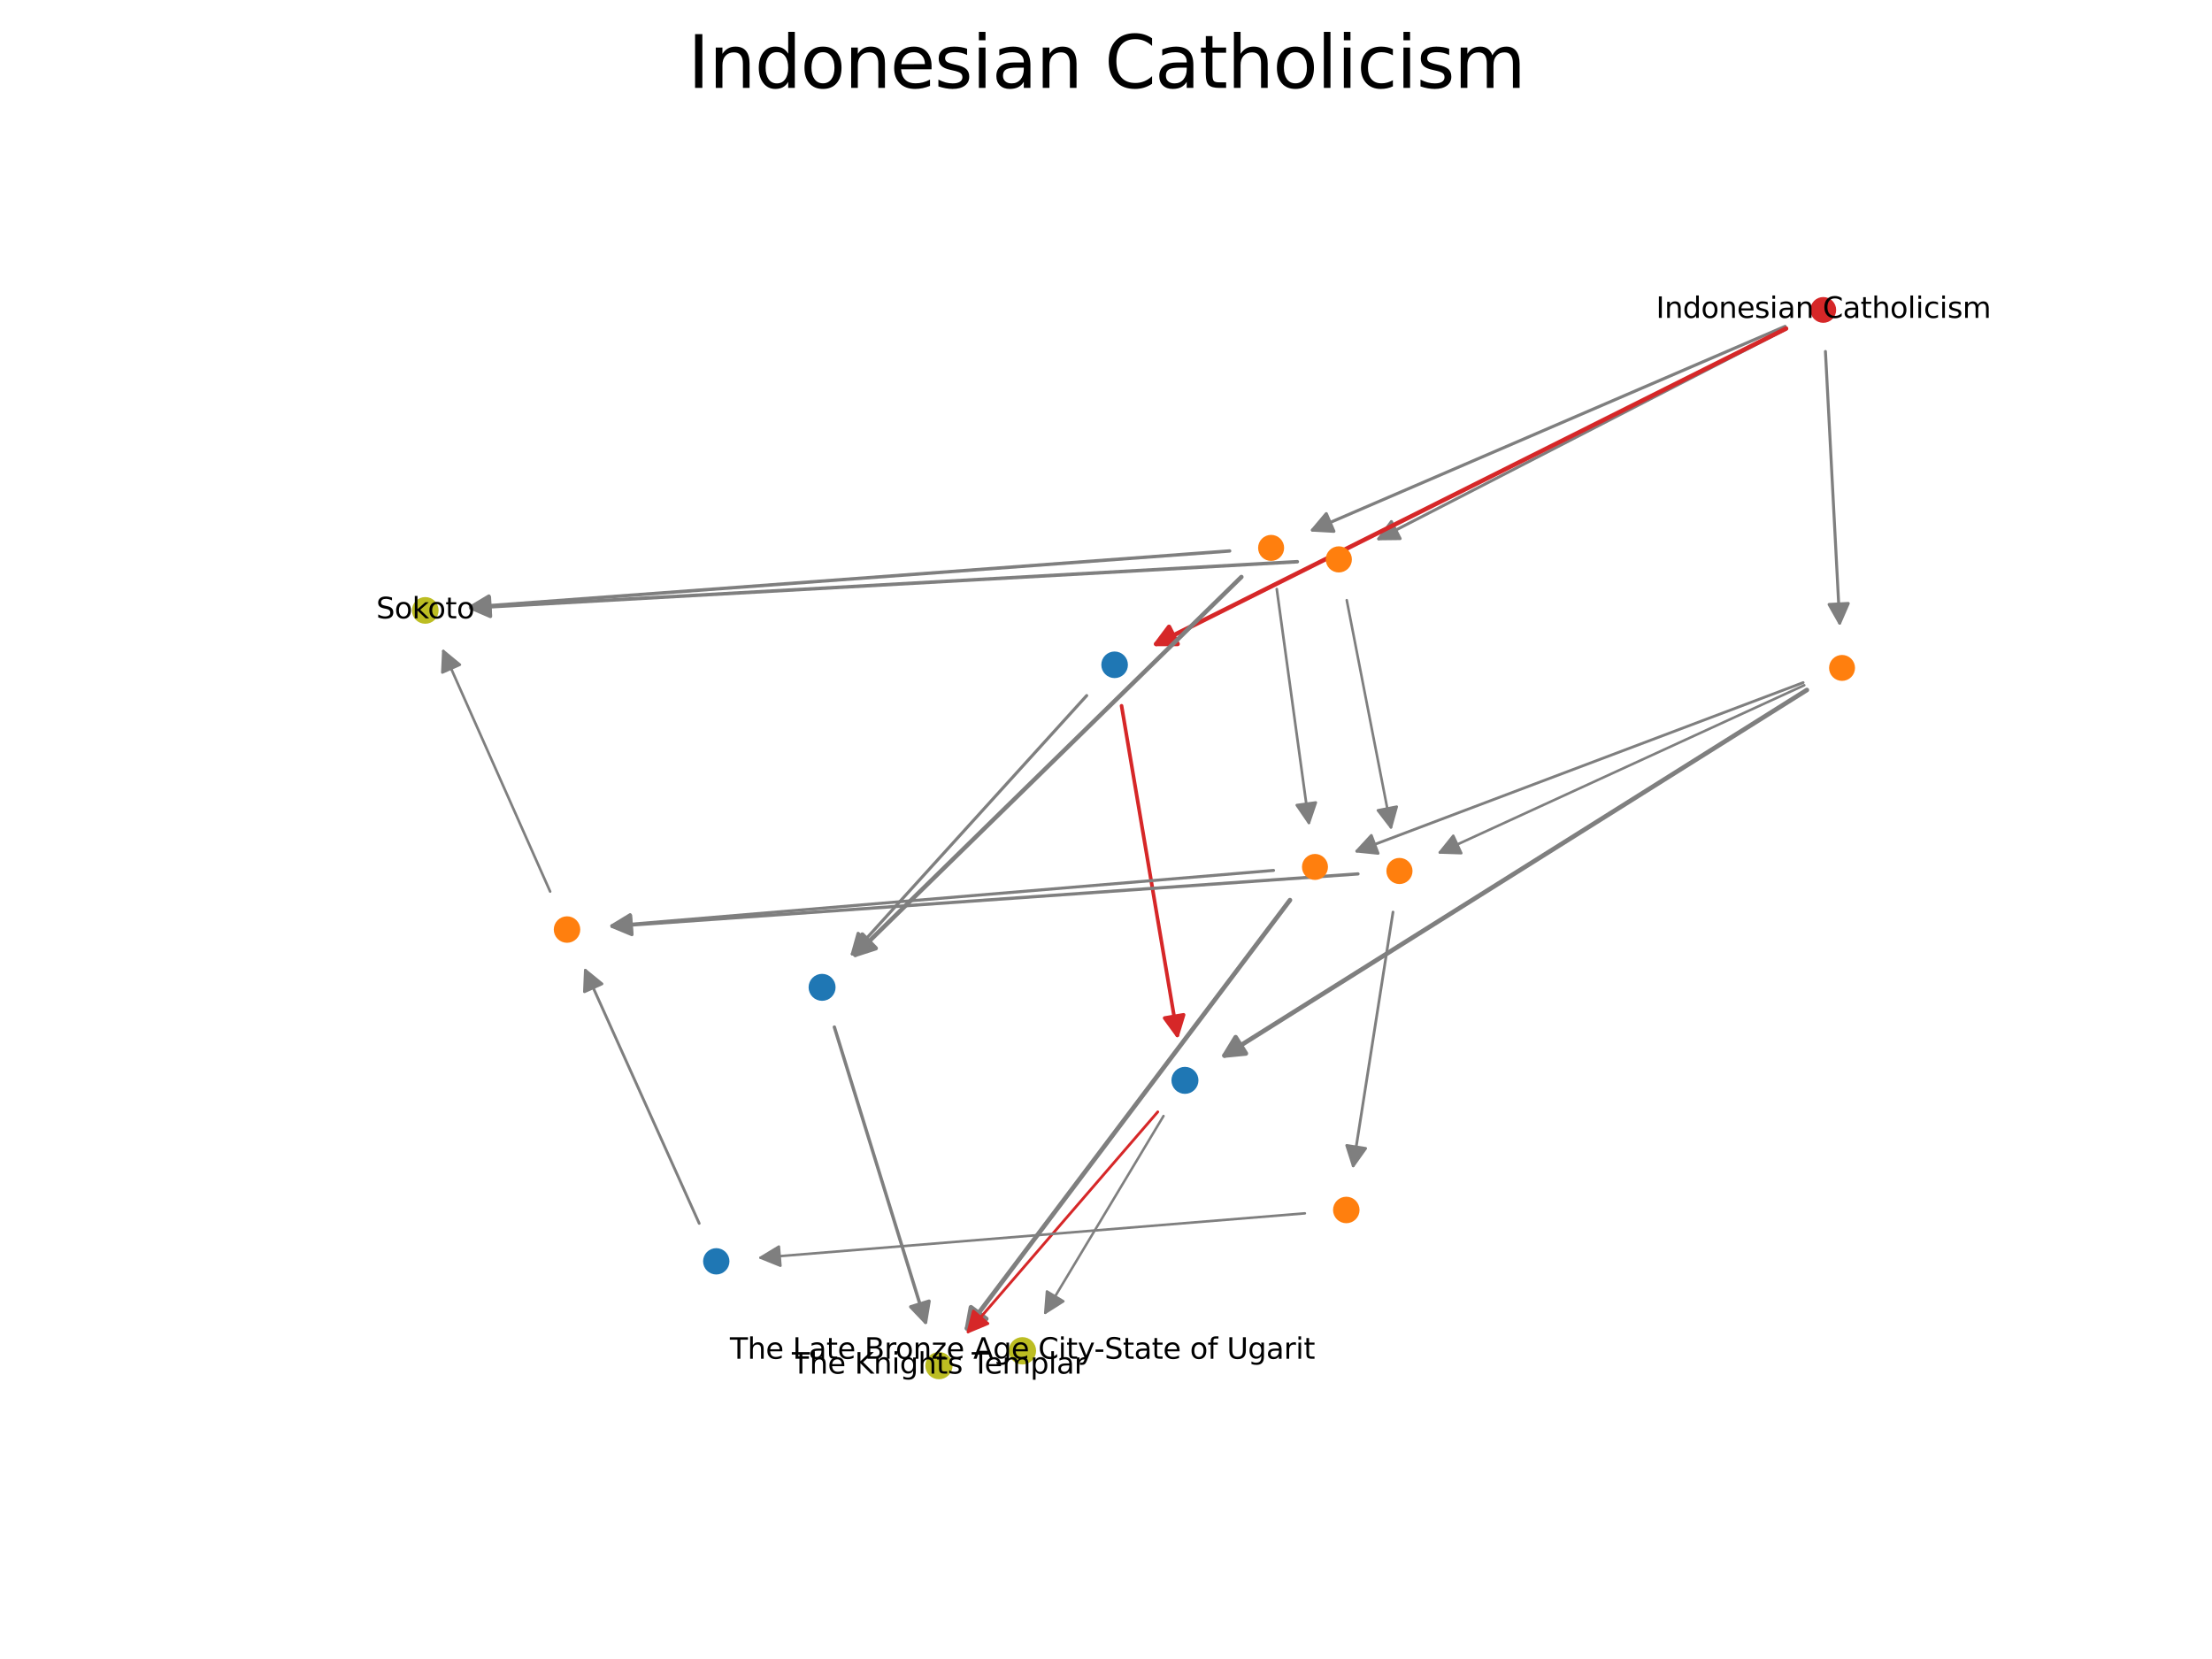 <?xml version="1.0" encoding="utf-8" standalone="no"?>
<!DOCTYPE svg PUBLIC "-//W3C//DTD SVG 1.1//EN"
  "http://www.w3.org/Graphics/SVG/1.1/DTD/svg11.dtd">
<svg xmlns:xlink="http://www.w3.org/1999/xlink" width="460.8pt" height="345.6pt" viewBox="0 0 460.8 345.6" xmlns="http://www.w3.org/2000/svg" version="1.1">
 <defs>
  <style type="text/css">*{stroke-linejoin: round; stroke-linecap: butt}</style>
 </defs>
 <g id="figure_1">
  <g id="patch_1">
   <path d="M 0 345.6 
L 460.8 345.6 
L 460.8 0 
L 0 0 
z
" style="fill: #ffffff"/>
  </g>
  <g id="axes_1">
   <g id="patch_2">
    <path d="M 371.868 67.991 
Q 322.307 89.35 273.409 110.424 
" clip-path="url(#pc98d3cde3b)" style="fill: none; stroke: #7f7f7f; stroke-width: 0.646; stroke-linecap: round"/>
    <path d="M 277.874 110.678 
L 273.409 110.424 
L 276.29 107.004 
L 277.874 110.678 
z
" clip-path="url(#pc98d3cde3b)" style="fill: #7f7f7f; stroke: #7f7f7f; stroke-width: 0.646; stroke-linecap: round"/>
   </g>
   <g id="patch_3">
    <path d="M 372.123 68.528 
Q 329.362 90.547 287.21 112.253 
" clip-path="url(#pc98d3cde3b)" style="fill: none; stroke: #7f7f7f; stroke-width: 0.613; stroke-linecap: round"/>
    <path d="M 291.682 112.2 
L 287.21 112.253 
L 289.851 108.643 
L 291.682 112.2 
z
" clip-path="url(#pc98d3cde3b)" style="fill: #7f7f7f; stroke: #7f7f7f; stroke-width: 0.613; stroke-linecap: round"/>
   </g>
   <g id="patch_4">
    <path d="M 372.077 68.441 
Q 306.005 101.528 240.849 134.156 
" clip-path="url(#pc98d3cde3b)" style="fill: none; stroke: #d62728; stroke-width: 0.916; stroke-linecap: round"/>
    <path d="M 245.322 134.154 
L 240.849 134.156 
L 243.53 130.577 
L 245.322 134.154 
z
" clip-path="url(#pc98d3cde3b)" style="fill: #d62728; stroke: #d62728; stroke-width: 0.916; stroke-linecap: round"/>
   </g>
   <g id="patch_5">
    <path d="M 380.273 73.217 
Q 381.775 101.855 383.241 129.804 
" clip-path="url(#pc98d3cde3b)" style="fill: none; stroke: #7f7f7f; stroke-width: 0.618; stroke-linecap: round"/>
    <path d="M 385.028 125.705 
L 383.241 129.804 
L 381.034 125.914 
L 385.028 125.705 
z
" clip-path="url(#pc98d3cde3b)" style="fill: #7f7f7f; stroke: #7f7f7f; stroke-width: 0.618; stroke-linecap: round"/>
   </g>
   <g id="patch_6">
    <path d="M 256.157 114.775 
Q 176.691 120.648 98.009 126.463 
" clip-path="url(#pc98d3cde3b)" style="fill: none; stroke: #7f7f7f; stroke-width: 0.704; stroke-linecap: round"/>
    <path d="M 102.145 128.163 
L 98.009 126.463 
L 101.851 124.174 
L 102.145 128.163 
z
" clip-path="url(#pc98d3cde3b)" style="fill: #7f7f7f; stroke: #7f7f7f; stroke-width: 0.704; stroke-linecap: round"/>
   </g>
   <g id="patch_7">
    <path d="M 258.604 120.196 
Q 218.023 159.911 178.172 198.911 
" clip-path="url(#pc98d3cde3b)" style="fill: none; stroke: #7f7f7f; stroke-width: 0.914; stroke-linecap: round"/>
    <path d="M 182.43 197.542 
L 178.172 198.911 
L 179.632 194.683 
L 182.43 197.542 
z
" clip-path="url(#pc98d3cde3b)" style="fill: #7f7f7f; stroke: #7f7f7f; stroke-width: 0.914; stroke-linecap: round"/>
   </g>
   <g id="patch_8">
    <path d="M 265.975 122.716 
Q 269.364 147.367 272.67 171.411 
" clip-path="url(#pc98d3cde3b)" style="fill: none; stroke: #7f7f7f; stroke-width: 0.548; stroke-linecap: round"/>
    <path d="M 274.107 167.176 
L 272.67 171.411 
L 270.144 167.721 
L 274.107 167.176 
z
" clip-path="url(#pc98d3cde3b)" style="fill: #7f7f7f; stroke: #7f7f7f; stroke-width: 0.548; stroke-linecap: round"/>
   </g>
   <g id="patch_9">
    <path d="M 270.255 117.015 
Q 183.745 121.846 98.053 126.631 
" clip-path="url(#pc98d3cde3b)" style="fill: none; stroke: #7f7f7f; stroke-width: 0.732; stroke-linecap: round"/>
    <path d="M 102.159 128.405 
L 98.053 126.631 
L 101.936 124.411 
L 102.159 128.405 
z
" clip-path="url(#pc98d3cde3b)" style="fill: #7f7f7f; stroke: #7f7f7f; stroke-width: 0.732; stroke-linecap: round"/>
   </g>
   <g id="patch_10">
    <path d="M 280.554 125.03 
Q 285.215 148.985 289.763 172.354 
" clip-path="url(#pc98d3cde3b)" style="fill: none; stroke: #7f7f7f; stroke-width: 0.534; stroke-linecap: round"/>
    <path d="M 290.962 168.045 
L 289.763 172.354 
L 287.036 168.809 
L 290.962 168.045 
z
" clip-path="url(#pc98d3cde3b)" style="fill: #7f7f7f; stroke: #7f7f7f; stroke-width: 0.534; stroke-linecap: round"/>
   </g>
   <g id="patch_11">
    <path d="M 226.375 144.906 
Q 201.724 172.086 177.555 198.734 
" clip-path="url(#pc98d3cde3b)" style="fill: none; stroke: #7f7f7f; stroke-width: 0.642; stroke-linecap: round"/>
    <path d="M 181.724 197.114 
L 177.555 198.734 
L 178.761 194.427 
L 181.724 197.114 
z
" clip-path="url(#pc98d3cde3b)" style="fill: #7f7f7f; stroke: #7f7f7f; stroke-width: 0.642; stroke-linecap: round"/>
   </g>
   <g id="patch_12">
    <path d="M 233.64 147.032 
Q 239.52 181.776 245.258 215.685 
" clip-path="url(#pc98d3cde3b)" style="fill: none; stroke: #d62728; stroke-width: 0.757; stroke-linecap: round"/>
    <path d="M 246.563 211.407 
L 245.258 215.685 
L 242.619 212.075 
L 246.563 211.407 
z
" clip-path="url(#pc98d3cde3b)" style="fill: #d62728; stroke: #d62728; stroke-width: 0.757; stroke-linecap: round"/>
   </g>
   <g id="patch_13">
    <path d="M 375.632 142.199 
Q 328.834 159.869 282.641 177.312 
" clip-path="url(#pc98d3cde3b)" style="fill: none; stroke: #7f7f7f; stroke-width: 0.577; stroke-linecap: round"/>
    <path d="M 287.09 177.77 
L 282.641 177.312 
L 285.677 174.028 
L 287.09 177.77 
z
" clip-path="url(#pc98d3cde3b)" style="fill: #7f7f7f; stroke: #7f7f7f; stroke-width: 0.577; stroke-linecap: round"/>
   </g>
   <g id="patch_14">
    <path d="M 375.86 142.751 
Q 337.632 160.29 299.941 177.583 
" clip-path="url(#pc98d3cde3b)" style="fill: none; stroke: #7f7f7f; stroke-width: 0.529; stroke-linecap: round"/>
    <path d="M 304.411 177.732 
L 299.941 177.583 
L 302.743 174.097 
L 304.411 177.732 
z
" clip-path="url(#pc98d3cde3b)" style="fill: #7f7f7f; stroke: #7f7f7f; stroke-width: 0.529; stroke-linecap: round"/>
   </g>
   <g id="patch_15">
    <path d="M 376.399 143.742 
Q 315.289 182.099 255.083 219.888 
" clip-path="url(#pc98d3cde3b)" style="fill: none; stroke: #7f7f7f; stroke-width: 0.955; stroke-linecap: round"/>
    <path d="M 259.534 219.455 
L 255.083 219.888 
L 257.407 216.067 
L 259.534 219.455 
z
" clip-path="url(#pc98d3cde3b)" style="fill: #7f7f7f; stroke: #7f7f7f; stroke-width: 0.955; stroke-linecap: round"/>
   </g>
   <g id="patch_16">
    <path d="M 173.811 213.957 
Q 183.427 245.085 192.811 275.465 
" clip-path="url(#pc98d3cde3b)" style="fill: none; stroke: #7f7f7f; stroke-width: 0.7; stroke-linecap: round"/>
    <path d="M 193.541 271.053 
L 192.811 275.465 
L 189.72 272.233 
L 193.541 271.053 
z
" clip-path="url(#pc98d3cde3b)" style="fill: #7f7f7f; stroke: #7f7f7f; stroke-width: 0.7; stroke-linecap: round"/>
   </g>
   <g id="patch_17">
    <path d="M 265.303 181.322 
Q 196.027 187.122 127.449 192.862 
" clip-path="url(#pc98d3cde3b)" style="fill: none; stroke: #7f7f7f; stroke-width: 0.628; stroke-linecap: round"/>
    <path d="M 131.602 194.522 
L 127.449 192.862 
L 131.269 190.536 
L 131.602 194.522 
z
" clip-path="url(#pc98d3cde3b)" style="fill: #7f7f7f; stroke: #7f7f7f; stroke-width: 0.628; stroke-linecap: round"/>
   </g>
   <g id="patch_18">
    <path d="M 268.72 187.514 
Q 234.767 232.545 201.456 276.724 
" clip-path="url(#pc98d3cde3b)" style="fill: none; stroke: #7f7f7f; stroke-width: 0.954; stroke-linecap: round"/>
    <path d="M 205.461 274.734 
L 201.456 276.724 
L 202.268 272.326 
L 205.461 274.734 
z
" clip-path="url(#pc98d3cde3b)" style="fill: #7f7f7f; stroke: #7f7f7f; stroke-width: 0.954; stroke-linecap: round"/>
   </g>
   <g id="patch_19">
    <path d="M 290.189 189.997 
Q 285.994 216.75 281.898 242.871 
" clip-path="url(#pc98d3cde3b)" style="fill: none; stroke: #7f7f7f; stroke-width: 0.572; stroke-linecap: round"/>
    <path d="M 284.494 239.229 
L 281.898 242.871 
L 280.542 238.609 
L 284.494 239.229 
z
" clip-path="url(#pc98d3cde3b)" style="fill: #7f7f7f; stroke: #7f7f7f; stroke-width: 0.572; stroke-linecap: round"/>
   </g>
   <g id="patch_20">
    <path d="M 282.892 182.049 
Q 204.827 187.542 127.513 192.982 
" clip-path="url(#pc98d3cde3b)" style="fill: none; stroke: #7f7f7f; stroke-width: 0.672; stroke-linecap: round"/>
    <path d="M 131.643 194.697 
L 127.513 192.982 
L 131.362 190.707 
L 131.643 194.697 
z
" clip-path="url(#pc98d3cde3b)" style="fill: #7f7f7f; stroke: #7f7f7f; stroke-width: 0.672; stroke-linecap: round"/>
   </g>
   <g id="patch_21">
    <path d="M 241.186 231.621 
Q 221.221 254.776 201.675 277.446 
" clip-path="url(#pc98d3cde3b)" style="fill: none; stroke: #d62728; stroke-width: 0.573; stroke-linecap: round"/>
    <path d="M 205.801 275.722 
L 201.675 277.446 
L 202.772 273.11 
L 205.801 275.722 
z
" clip-path="url(#pc98d3cde3b)" style="fill: #d62728; stroke: #d62728; stroke-width: 0.573; stroke-linecap: round"/>
   </g>
   <g id="patch_22">
    <path d="M 242.383 232.483 
Q 229.917 253.228 217.747 273.481 
" clip-path="url(#pc98d3cde3b)" style="fill: none; stroke: #7f7f7f; stroke-width: 0.513; stroke-linecap: round"/>
    <path d="M 221.521 271.082 
L 217.747 273.481 
L 218.093 269.022 
L 221.521 271.082 
z
" clip-path="url(#pc98d3cde3b)" style="fill: #7f7f7f; stroke: #7f7f7f; stroke-width: 0.513; stroke-linecap: round"/>
   </g>
   <g id="patch_23">
    <path d="M 114.605 185.726 
Q 103.356 160.402 92.351 135.626 
" clip-path="url(#pc98d3cde3b)" style="fill: none; stroke: #7f7f7f; stroke-width: 0.538; stroke-linecap: round"/>
    <path d="M 92.147 140.094 
L 92.351 135.626 
L 95.802 138.47 
L 92.147 140.094 
z
" clip-path="url(#pc98d3cde3b)" style="fill: #7f7f7f; stroke: #7f7f7f; stroke-width: 0.538; stroke-linecap: round"/>
   </g>
   <g id="patch_24">
    <path d="M 271.826 252.763 
Q 214.835 257.408 158.43 262.004 
" clip-path="url(#pc98d3cde3b)" style="fill: none; stroke: #7f7f7f; stroke-width: 0.526; stroke-linecap: round"/>
    <path d="M 162.579 263.673 
L 158.43 262.004 
L 162.254 259.686 
L 162.579 263.673 
z
" clip-path="url(#pc98d3cde3b)" style="fill: #7f7f7f; stroke: #7f7f7f; stroke-width: 0.526; stroke-linecap: round"/>
   </g>
   <g id="patch_25">
    <path d="M 145.657 254.855 
Q 133.665 228.196 121.939 202.13 
" clip-path="url(#pc98d3cde3b)" style="fill: none; stroke: #7f7f7f; stroke-width: 0.581; stroke-linecap: round"/>
    <path d="M 121.756 206.598 
L 121.939 202.13 
L 125.404 204.957 
L 121.756 206.598 
z
" clip-path="url(#pc98d3cde3b)" style="fill: #7f7f7f; stroke: #7f7f7f; stroke-width: 0.581; stroke-linecap: round"/>
   </g>
   <g id="PathCollection_1">
    <path d="M 379.819 66.751 
C 380.399 66.751 380.955 66.521 381.365 66.111 
C 381.775 65.701 382.006 65.144 382.006 64.564 
C 382.006 63.984 381.775 63.428 381.365 63.018 
C 380.955 62.608 380.399 62.377 379.819 62.377 
C 379.239 62.377 378.683 62.608 378.273 63.018 
C 377.862 63.428 377.632 63.984 377.632 64.564 
C 377.632 65.144 377.862 65.701 378.273 66.111 
C 378.683 66.521 379.239 66.751 379.819 66.751 
z
" clip-path="url(#pc98d3cde3b)" style="fill: #d62728; stroke: #d62728"/>
    <path d="M 264.795 116.348 
C 265.382 116.348 265.944 116.115 266.359 115.7 
C 266.774 115.285 267.007 114.723 267.007 114.136 
C 267.007 113.55 266.774 112.987 266.359 112.573 
C 265.944 112.158 265.382 111.925 264.795 111.925 
C 264.209 111.925 263.647 112.158 263.232 112.573 
C 262.817 112.987 262.584 113.55 262.584 114.136 
C 262.584 114.723 262.817 115.285 263.232 115.7 
C 263.647 116.115 264.209 116.348 264.795 116.348 
z
" clip-path="url(#pc98d3cde3b)" style="fill: #ff7f0e; stroke: #ff7f0e"/>
    <path d="M 278.9 118.757 
C 279.49 118.757 280.056 118.523 280.474 118.105 
C 280.891 117.688 281.125 117.122 281.125 116.532 
C 281.125 115.942 280.891 115.376 280.474 114.959 
C 280.056 114.541 279.49 114.307 278.9 114.307 
C 278.31 114.307 277.744 114.541 277.327 114.959 
C 276.91 115.376 276.675 115.942 276.675 116.532 
C 276.675 117.122 276.91 117.688 277.327 118.105 
C 277.744 118.523 278.31 118.757 278.9 118.757 
z
" clip-path="url(#pc98d3cde3b)" style="fill: #ff7f0e; stroke: #ff7f0e"/>
    <path d="M 232.194 140.762 
C 232.797 140.762 233.375 140.523 233.801 140.097 
C 234.227 139.671 234.466 139.093 234.466 138.491 
C 234.466 137.888 234.227 137.31 233.801 136.884 
C 233.375 136.458 232.797 136.219 232.194 136.219 
C 231.592 136.219 231.014 136.458 230.588 136.884 
C 230.162 137.31 229.923 137.888 229.923 138.491 
C 229.923 139.093 230.162 139.671 230.588 140.097 
C 231.014 140.523 231.592 140.762 232.194 140.762 
z
" clip-path="url(#pc98d3cde3b)" style="fill: #1f77b4; stroke: #1f77b4"/>
    <path d="M 383.73 141.344 
C 384.315 141.344 384.875 141.112 385.288 140.698 
C 385.701 140.285 385.934 139.725 385.934 139.14 
C 385.934 138.556 385.701 137.996 385.288 137.582 
C 384.875 137.169 384.315 136.937 383.73 136.937 
C 383.146 136.937 382.585 137.169 382.172 137.582 
C 381.759 137.996 381.527 138.556 381.527 139.14 
C 381.527 139.725 381.759 140.285 382.172 140.698 
C 382.585 141.112 383.146 141.344 383.73 141.344 
z
" clip-path="url(#pc98d3cde3b)" style="fill: #ff7f0e; stroke: #ff7f0e"/>
    <path d="M 88.59 129.441 
C 89.195 129.441 89.775 129.201 90.203 128.773 
C 90.631 128.345 90.872 127.764 90.872 127.159 
C 90.872 126.554 90.631 125.973 90.203 125.546 
C 89.775 125.118 89.195 124.877 88.59 124.877 
C 87.985 124.877 87.404 125.118 86.976 125.546 
C 86.548 125.973 86.308 126.554 86.308 127.159 
C 86.308 127.764 86.548 128.345 86.976 128.773 
C 87.404 129.201 87.985 129.441 88.59 129.441 
z
" clip-path="url(#pc98d3cde3b)" style="fill: #bcbd22; stroke: #bcbd22"/>
    <path d="M 171.255 207.992 
C 171.868 207.992 172.456 207.748 172.889 207.315 
C 173.322 206.881 173.566 206.294 173.566 205.681 
C 173.566 205.068 173.322 204.48 172.889 204.046 
C 172.456 203.613 171.868 203.369 171.255 203.369 
C 170.642 203.369 170.054 203.613 169.62 204.046 
C 169.187 204.48 168.943 205.068 168.943 205.681 
C 168.943 206.294 169.187 206.881 169.62 207.315 
C 170.054 207.748 170.642 207.992 171.255 207.992 
z
" clip-path="url(#pc98d3cde3b)" style="fill: #1f77b4; stroke: #1f77b4"/>
    <path d="M 273.934 182.808 
C 274.519 182.808 275.081 182.575 275.495 182.161 
C 275.909 181.747 276.142 181.185 276.142 180.6 
C 276.142 180.014 275.909 179.452 275.495 179.038 
C 275.081 178.624 274.519 178.391 273.934 178.391 
C 273.348 178.391 272.786 178.624 272.372 179.038 
C 271.958 179.452 271.725 180.014 271.725 180.6 
C 271.725 181.185 271.958 181.747 272.372 182.161 
C 272.786 182.575 273.348 182.808 273.934 182.808 
z
" clip-path="url(#pc98d3cde3b)" style="fill: #ff7f0e; stroke: #ff7f0e"/>
    <path d="M 291.531 183.664 
C 292.121 183.664 292.686 183.43 293.103 183.013 
C 293.52 182.596 293.754 182.03 293.754 181.441 
C 293.754 180.851 293.52 180.286 293.103 179.869 
C 292.686 179.452 292.121 179.218 291.531 179.218 
C 290.942 179.218 290.376 179.452 289.959 179.869 
C 289.542 180.286 289.308 180.851 289.308 181.441 
C 289.308 182.03 289.542 182.596 289.959 183.013 
C 290.376 183.43 290.942 183.664 291.531 183.664 
z
" clip-path="url(#pc98d3cde3b)" style="fill: #ff7f0e; stroke: #ff7f0e"/>
    <path d="M 246.845 227.373 
C 247.458 227.373 248.047 227.129 248.481 226.695 
C 248.915 226.261 249.159 225.672 249.159 225.059 
C 249.159 224.445 248.915 223.856 248.481 223.422 
C 248.047 222.988 247.458 222.744 246.845 222.744 
C 246.231 222.744 245.642 222.988 245.208 223.422 
C 244.774 223.856 244.53 224.445 244.53 225.059 
C 244.53 225.672 244.774 226.261 245.208 226.695 
C 245.642 227.129 246.231 227.373 246.845 227.373 
z
" clip-path="url(#pc98d3cde3b)" style="fill: #1f77b4; stroke: #1f77b4"/>
    <path d="M 195.6 286.83 
C 196.22 286.83 196.814 286.583 197.253 286.145 
C 197.691 285.706 197.937 285.112 197.937 284.492 
C 197.937 283.872 197.691 283.277 197.253 282.838 
C 196.814 282.4 196.22 282.154 195.6 282.154 
C 194.979 282.154 194.385 282.4 193.946 282.838 
C 193.508 283.277 193.262 283.872 193.262 284.492 
C 193.262 285.112 193.508 285.706 193.946 286.145 
C 194.385 286.583 194.979 286.83 195.6 286.83 
z
" clip-path="url(#pc98d3cde3b)" style="fill: #bcbd22; stroke: #bcbd22"/>
    <path d="M 118.122 195.903 
C 118.721 195.903 119.296 195.665 119.72 195.241 
C 120.143 194.818 120.382 194.243 120.382 193.643 
C 120.382 193.044 120.143 192.469 119.72 192.045 
C 119.296 191.622 118.721 191.383 118.122 191.383 
C 117.522 191.383 116.947 191.622 116.524 192.045 
C 116.1 192.469 115.862 193.044 115.862 193.643 
C 115.862 194.243 116.1 194.818 116.524 195.241 
C 116.947 195.665 117.522 195.903 118.122 195.903 
z
" clip-path="url(#pc98d3cde3b)" style="fill: #ff7f0e; stroke: #ff7f0e"/>
    <path d="M 280.457 254.321 
C 281.057 254.321 281.632 254.082 282.056 253.658 
C 282.48 253.234 282.718 252.659 282.718 252.06 
C 282.718 251.46 282.48 250.885 282.056 250.461 
C 281.632 250.037 281.057 249.799 280.457 249.799 
C 279.858 249.799 279.282 250.037 278.859 250.461 
C 278.435 250.885 278.196 251.46 278.196 252.06 
C 278.196 252.659 278.435 253.234 278.859 253.658 
C 279.282 254.082 279.858 254.321 280.457 254.321 
z
" clip-path="url(#pc98d3cde3b)" style="fill: #ff7f0e; stroke: #ff7f0e"/>
    <path d="M 212.99 283.748 
C 213.613 283.748 214.211 283.5 214.652 283.06 
C 215.092 282.619 215.34 282.021 215.34 281.398 
C 215.34 280.774 215.092 280.176 214.652 279.736 
C 214.211 279.295 213.613 279.047 212.99 279.047 
C 212.366 279.047 211.768 279.295 211.328 279.736 
C 210.887 280.176 210.639 280.774 210.639 281.398 
C 210.639 282.021 210.887 282.619 211.328 283.06 
C 211.768 283.5 212.366 283.748 212.99 283.748 
z
" clip-path="url(#pc98d3cde3b)" style="fill: #bcbd22; stroke: #bcbd22"/>
    <path d="M 149.211 265.001 
C 149.806 265.001 150.378 264.764 150.799 264.343 
C 151.22 263.922 151.456 263.351 151.456 262.756 
C 151.456 262.16 151.22 261.589 150.799 261.168 
C 150.378 260.747 149.806 260.511 149.211 260.511 
C 148.616 260.511 148.044 260.747 147.623 261.168 
C 147.202 261.589 146.966 262.16 146.966 262.756 
C 146.966 263.351 147.202 263.922 147.623 264.343 
C 148.044 264.764 148.616 265.001 149.211 265.001 
z
" clip-path="url(#pc98d3cde3b)" style="fill: #1f77b4; stroke: #1f77b4"/>
   </g>
   <g id="text_1">
    <g clip-path="url(#pc98d3cde3b)">
     <!-- Indonesian Catholicism -->
     <g transform="translate(344.975 66.22) scale(0.06 -0.06)">
      <defs>
       <path id="DejaVuSans-49" d="M 628 4666 
L 1259 4666 
L 1259 0 
L 628 0 
L 628 4666 
z
" transform="scale(0.016)"/>
       <path id="DejaVuSans-6e" d="M 3513 2113 
L 3513 0 
L 2938 0 
L 2938 2094 
Q 2938 2591 2744 2837 
Q 2550 3084 2163 3084 
Q 1697 3084 1428 2787 
Q 1159 2491 1159 1978 
L 1159 0 
L 581 0 
L 581 3500 
L 1159 3500 
L 1159 2956 
Q 1366 3272 1645 3428 
Q 1925 3584 2291 3584 
Q 2894 3584 3203 3211 
Q 3513 2838 3513 2113 
z
" transform="scale(0.016)"/>
       <path id="DejaVuSans-64" d="M 2906 2969 
L 2906 4863 
L 3481 4863 
L 3481 0 
L 2906 0 
L 2906 525 
Q 2725 213 2448 61 
Q 2172 -91 1784 -91 
Q 1150 -91 751 415 
Q 353 922 353 1747 
Q 353 2572 751 3078 
Q 1150 3584 1784 3584 
Q 2172 3584 2448 3432 
Q 2725 3281 2906 2969 
z
M 947 1747 
Q 947 1113 1208 752 
Q 1469 391 1925 391 
Q 2381 391 2643 752 
Q 2906 1113 2906 1747 
Q 2906 2381 2643 2742 
Q 2381 3103 1925 3103 
Q 1469 3103 1208 2742 
Q 947 2381 947 1747 
z
" transform="scale(0.016)"/>
       <path id="DejaVuSans-6f" d="M 1959 3097 
Q 1497 3097 1228 2736 
Q 959 2375 959 1747 
Q 959 1119 1226 758 
Q 1494 397 1959 397 
Q 2419 397 2687 759 
Q 2956 1122 2956 1747 
Q 2956 2369 2687 2733 
Q 2419 3097 1959 3097 
z
M 1959 3584 
Q 2709 3584 3137 3096 
Q 3566 2609 3566 1747 
Q 3566 888 3137 398 
Q 2709 -91 1959 -91 
Q 1206 -91 779 398 
Q 353 888 353 1747 
Q 353 2609 779 3096 
Q 1206 3584 1959 3584 
z
" transform="scale(0.016)"/>
       <path id="DejaVuSans-65" d="M 3597 1894 
L 3597 1613 
L 953 1613 
Q 991 1019 1311 708 
Q 1631 397 2203 397 
Q 2534 397 2845 478 
Q 3156 559 3463 722 
L 3463 178 
Q 3153 47 2828 -22 
Q 2503 -91 2169 -91 
Q 1331 -91 842 396 
Q 353 884 353 1716 
Q 353 2575 817 3079 
Q 1281 3584 2069 3584 
Q 2775 3584 3186 3129 
Q 3597 2675 3597 1894 
z
M 3022 2063 
Q 3016 2534 2758 2815 
Q 2500 3097 2075 3097 
Q 1594 3097 1305 2825 
Q 1016 2553 972 2059 
L 3022 2063 
z
" transform="scale(0.016)"/>
       <path id="DejaVuSans-73" d="M 2834 3397 
L 2834 2853 
Q 2591 2978 2328 3040 
Q 2066 3103 1784 3103 
Q 1356 3103 1142 2972 
Q 928 2841 928 2578 
Q 928 2378 1081 2264 
Q 1234 2150 1697 2047 
L 1894 2003 
Q 2506 1872 2764 1633 
Q 3022 1394 3022 966 
Q 3022 478 2636 193 
Q 2250 -91 1575 -91 
Q 1294 -91 989 -36 
Q 684 19 347 128 
L 347 722 
Q 666 556 975 473 
Q 1284 391 1588 391 
Q 1994 391 2212 530 
Q 2431 669 2431 922 
Q 2431 1156 2273 1281 
Q 2116 1406 1581 1522 
L 1381 1569 
Q 847 1681 609 1914 
Q 372 2147 372 2553 
Q 372 3047 722 3315 
Q 1072 3584 1716 3584 
Q 2034 3584 2315 3537 
Q 2597 3491 2834 3397 
z
" transform="scale(0.016)"/>
       <path id="DejaVuSans-69" d="M 603 3500 
L 1178 3500 
L 1178 0 
L 603 0 
L 603 3500 
z
M 603 4863 
L 1178 4863 
L 1178 4134 
L 603 4134 
L 603 4863 
z
" transform="scale(0.016)"/>
       <path id="DejaVuSans-61" d="M 2194 1759 
Q 1497 1759 1228 1600 
Q 959 1441 959 1056 
Q 959 750 1161 570 
Q 1363 391 1709 391 
Q 2188 391 2477 730 
Q 2766 1069 2766 1631 
L 2766 1759 
L 2194 1759 
z
M 3341 1997 
L 3341 0 
L 2766 0 
L 2766 531 
Q 2569 213 2275 61 
Q 1981 -91 1556 -91 
Q 1019 -91 701 211 
Q 384 513 384 1019 
Q 384 1609 779 1909 
Q 1175 2209 1959 2209 
L 2766 2209 
L 2766 2266 
Q 2766 2663 2505 2880 
Q 2244 3097 1772 3097 
Q 1472 3097 1187 3025 
Q 903 2953 641 2809 
L 641 3341 
Q 956 3463 1253 3523 
Q 1550 3584 1831 3584 
Q 2591 3584 2966 3190 
Q 3341 2797 3341 1997 
z
" transform="scale(0.016)"/>
       <path id="DejaVuSans-20" transform="scale(0.016)"/>
       <path id="DejaVuSans-43" d="M 4122 4306 
L 4122 3641 
Q 3803 3938 3442 4084 
Q 3081 4231 2675 4231 
Q 1875 4231 1450 3742 
Q 1025 3253 1025 2328 
Q 1025 1406 1450 917 
Q 1875 428 2675 428 
Q 3081 428 3442 575 
Q 3803 722 4122 1019 
L 4122 359 
Q 3791 134 3420 21 
Q 3050 -91 2638 -91 
Q 1578 -91 968 557 
Q 359 1206 359 2328 
Q 359 3453 968 4101 
Q 1578 4750 2638 4750 
Q 3056 4750 3426 4639 
Q 3797 4528 4122 4306 
z
" transform="scale(0.016)"/>
       <path id="DejaVuSans-74" d="M 1172 4494 
L 1172 3500 
L 2356 3500 
L 2356 3053 
L 1172 3053 
L 1172 1153 
Q 1172 725 1289 603 
Q 1406 481 1766 481 
L 2356 481 
L 2356 0 
L 1766 0 
Q 1100 0 847 248 
Q 594 497 594 1153 
L 594 3053 
L 172 3053 
L 172 3500 
L 594 3500 
L 594 4494 
L 1172 4494 
z
" transform="scale(0.016)"/>
       <path id="DejaVuSans-68" d="M 3513 2113 
L 3513 0 
L 2938 0 
L 2938 2094 
Q 2938 2591 2744 2837 
Q 2550 3084 2163 3084 
Q 1697 3084 1428 2787 
Q 1159 2491 1159 1978 
L 1159 0 
L 581 0 
L 581 4863 
L 1159 4863 
L 1159 2956 
Q 1366 3272 1645 3428 
Q 1925 3584 2291 3584 
Q 2894 3584 3203 3211 
Q 3513 2838 3513 2113 
z
" transform="scale(0.016)"/>
       <path id="DejaVuSans-6c" d="M 603 4863 
L 1178 4863 
L 1178 0 
L 603 0 
L 603 4863 
z
" transform="scale(0.016)"/>
       <path id="DejaVuSans-63" d="M 3122 3366 
L 3122 2828 
Q 2878 2963 2633 3030 
Q 2388 3097 2138 3097 
Q 1578 3097 1268 2742 
Q 959 2388 959 1747 
Q 959 1106 1268 751 
Q 1578 397 2138 397 
Q 2388 397 2633 464 
Q 2878 531 3122 666 
L 3122 134 
Q 2881 22 2623 -34 
Q 2366 -91 2075 -91 
Q 1284 -91 818 406 
Q 353 903 353 1747 
Q 353 2603 823 3093 
Q 1294 3584 2113 3584 
Q 2378 3584 2631 3529 
Q 2884 3475 3122 3366 
z
" transform="scale(0.016)"/>
       <path id="DejaVuSans-6d" d="M 3328 2828 
Q 3544 3216 3844 3400 
Q 4144 3584 4550 3584 
Q 5097 3584 5394 3201 
Q 5691 2819 5691 2113 
L 5691 0 
L 5113 0 
L 5113 2094 
Q 5113 2597 4934 2840 
Q 4756 3084 4391 3084 
Q 3944 3084 3684 2787 
Q 3425 2491 3425 1978 
L 3425 0 
L 2847 0 
L 2847 2094 
Q 2847 2600 2669 2842 
Q 2491 3084 2119 3084 
Q 1678 3084 1418 2786 
Q 1159 2488 1159 1978 
L 1159 0 
L 581 0 
L 581 3500 
L 1159 3500 
L 1159 2956 
Q 1356 3278 1631 3431 
Q 1906 3584 2284 3584 
Q 2666 3584 2933 3390 
Q 3200 3197 3328 2828 
z
" transform="scale(0.016)"/>
      </defs>
      <use xlink:href="#DejaVuSans-49"/>
      <use xlink:href="#DejaVuSans-6e" x="29.492"/>
      <use xlink:href="#DejaVuSans-64" x="92.871"/>
      <use xlink:href="#DejaVuSans-6f" x="156.348"/>
      <use xlink:href="#DejaVuSans-6e" x="217.529"/>
      <use xlink:href="#DejaVuSans-65" x="280.908"/>
      <use xlink:href="#DejaVuSans-73" x="342.432"/>
      <use xlink:href="#DejaVuSans-69" x="394.531"/>
      <use xlink:href="#DejaVuSans-61" x="422.314"/>
      <use xlink:href="#DejaVuSans-6e" x="483.594"/>
      <use xlink:href="#DejaVuSans-20" x="546.973"/>
      <use xlink:href="#DejaVuSans-43" x="578.76"/>
      <use xlink:href="#DejaVuSans-61" x="648.584"/>
      <use xlink:href="#DejaVuSans-74" x="709.863"/>
      <use xlink:href="#DejaVuSans-68" x="749.072"/>
      <use xlink:href="#DejaVuSans-6f" x="812.451"/>
      <use xlink:href="#DejaVuSans-6c" x="873.633"/>
      <use xlink:href="#DejaVuSans-69" x="901.416"/>
      <use xlink:href="#DejaVuSans-63" x="929.199"/>
      <use xlink:href="#DejaVuSans-69" x="984.18"/>
      <use xlink:href="#DejaVuSans-73" x="1011.963"/>
      <use xlink:href="#DejaVuSans-6d" x="1064.062"/>
     </g>
    </g>
   </g>
   <g id="text_2">
    <g clip-path="url(#pc98d3cde3b)">
     <!-- The Knights Templar -->
     <g transform="translate(164.966 286.147) scale(0.06 -0.06)">
      <defs>
       <path id="DejaVuSans-54" d="M -19 4666 
L 3928 4666 
L 3928 4134 
L 2272 4134 
L 2272 0 
L 1638 0 
L 1638 4134 
L -19 4134 
L -19 4666 
z
" transform="scale(0.016)"/>
       <path id="DejaVuSans-4b" d="M 628 4666 
L 1259 4666 
L 1259 2694 
L 3353 4666 
L 4166 4666 
L 1850 2491 
L 4331 0 
L 3500 0 
L 1259 2247 
L 1259 0 
L 628 0 
L 628 4666 
z
" transform="scale(0.016)"/>
       <path id="DejaVuSans-67" d="M 2906 1791 
Q 2906 2416 2648 2759 
Q 2391 3103 1925 3103 
Q 1463 3103 1205 2759 
Q 947 2416 947 1791 
Q 947 1169 1205 825 
Q 1463 481 1925 481 
Q 2391 481 2648 825 
Q 2906 1169 2906 1791 
z
M 3481 434 
Q 3481 -459 3084 -895 
Q 2688 -1331 1869 -1331 
Q 1566 -1331 1297 -1286 
Q 1028 -1241 775 -1147 
L 775 -588 
Q 1028 -725 1275 -790 
Q 1522 -856 1778 -856 
Q 2344 -856 2625 -561 
Q 2906 -266 2906 331 
L 2906 616 
Q 2728 306 2450 153 
Q 2172 0 1784 0 
Q 1141 0 747 490 
Q 353 981 353 1791 
Q 353 2603 747 3093 
Q 1141 3584 1784 3584 
Q 2172 3584 2450 3431 
Q 2728 3278 2906 2969 
L 2906 3500 
L 3481 3500 
L 3481 434 
z
" transform="scale(0.016)"/>
       <path id="DejaVuSans-70" d="M 1159 525 
L 1159 -1331 
L 581 -1331 
L 581 3500 
L 1159 3500 
L 1159 2969 
Q 1341 3281 1617 3432 
Q 1894 3584 2278 3584 
Q 2916 3584 3314 3078 
Q 3713 2572 3713 1747 
Q 3713 922 3314 415 
Q 2916 -91 2278 -91 
Q 1894 -91 1617 61 
Q 1341 213 1159 525 
z
M 3116 1747 
Q 3116 2381 2855 2742 
Q 2594 3103 2138 3103 
Q 1681 3103 1420 2742 
Q 1159 2381 1159 1747 
Q 1159 1113 1420 752 
Q 1681 391 2138 391 
Q 2594 391 2855 752 
Q 3116 1113 3116 1747 
z
" transform="scale(0.016)"/>
       <path id="DejaVuSans-72" d="M 2631 2963 
Q 2534 3019 2420 3045 
Q 2306 3072 2169 3072 
Q 1681 3072 1420 2755 
Q 1159 2438 1159 1844 
L 1159 0 
L 581 0 
L 581 3500 
L 1159 3500 
L 1159 2956 
Q 1341 3275 1631 3429 
Q 1922 3584 2338 3584 
Q 2397 3584 2469 3576 
Q 2541 3569 2628 3553 
L 2631 2963 
z
" transform="scale(0.016)"/>
      </defs>
      <use xlink:href="#DejaVuSans-54"/>
      <use xlink:href="#DejaVuSans-68" x="61.084"/>
      <use xlink:href="#DejaVuSans-65" x="124.463"/>
      <use xlink:href="#DejaVuSans-20" x="185.986"/>
      <use xlink:href="#DejaVuSans-4b" x="217.773"/>
      <use xlink:href="#DejaVuSans-6e" x="283.35"/>
      <use xlink:href="#DejaVuSans-69" x="346.729"/>
      <use xlink:href="#DejaVuSans-67" x="374.512"/>
      <use xlink:href="#DejaVuSans-68" x="437.988"/>
      <use xlink:href="#DejaVuSans-74" x="501.367"/>
      <use xlink:href="#DejaVuSans-73" x="540.576"/>
      <use xlink:href="#DejaVuSans-20" x="592.676"/>
      <use xlink:href="#DejaVuSans-54" x="624.463"/>
      <use xlink:href="#DejaVuSans-65" x="668.547"/>
      <use xlink:href="#DejaVuSans-6d" x="730.07"/>
      <use xlink:href="#DejaVuSans-70" x="827.482"/>
      <use xlink:href="#DejaVuSans-6c" x="890.959"/>
      <use xlink:href="#DejaVuSans-61" x="918.742"/>
      <use xlink:href="#DejaVuSans-72" x="980.021"/>
     </g>
    </g>
   </g>
   <g id="text_3">
    <g clip-path="url(#pc98d3cde3b)">
     <!-- The Late Bronze Age City-State of Ugarit -->
     <g transform="translate(152.049 283.053) scale(0.06 -0.06)">
      <defs>
       <path id="DejaVuSans-4c" d="M 628 4666 
L 1259 4666 
L 1259 531 
L 3531 531 
L 3531 0 
L 628 0 
L 628 4666 
z
" transform="scale(0.016)"/>
       <path id="DejaVuSans-42" d="M 1259 2228 
L 1259 519 
L 2272 519 
Q 2781 519 3026 730 
Q 3272 941 3272 1375 
Q 3272 1813 3026 2020 
Q 2781 2228 2272 2228 
L 1259 2228 
z
M 1259 4147 
L 1259 2741 
L 2194 2741 
Q 2656 2741 2882 2914 
Q 3109 3088 3109 3444 
Q 3109 3797 2882 3972 
Q 2656 4147 2194 4147 
L 1259 4147 
z
M 628 4666 
L 2241 4666 
Q 2963 4666 3353 4366 
Q 3744 4066 3744 3513 
Q 3744 3084 3544 2831 
Q 3344 2578 2956 2516 
Q 3422 2416 3680 2098 
Q 3938 1781 3938 1306 
Q 3938 681 3513 340 
Q 3088 0 2303 0 
L 628 0 
L 628 4666 
z
" transform="scale(0.016)"/>
       <path id="DejaVuSans-7a" d="M 353 3500 
L 3084 3500 
L 3084 2975 
L 922 459 
L 3084 459 
L 3084 0 
L 275 0 
L 275 525 
L 2438 3041 
L 353 3041 
L 353 3500 
z
" transform="scale(0.016)"/>
       <path id="DejaVuSans-41" d="M 2188 4044 
L 1331 1722 
L 3047 1722 
L 2188 4044 
z
M 1831 4666 
L 2547 4666 
L 4325 0 
L 3669 0 
L 3244 1197 
L 1141 1197 
L 716 0 
L 50 0 
L 1831 4666 
z
" transform="scale(0.016)"/>
       <path id="DejaVuSans-79" d="M 2059 -325 
Q 1816 -950 1584 -1140 
Q 1353 -1331 966 -1331 
L 506 -1331 
L 506 -850 
L 844 -850 
Q 1081 -850 1212 -737 
Q 1344 -625 1503 -206 
L 1606 56 
L 191 3500 
L 800 3500 
L 1894 763 
L 2988 3500 
L 3597 3500 
L 2059 -325 
z
" transform="scale(0.016)"/>
       <path id="DejaVuSans-2d" d="M 313 2009 
L 1997 2009 
L 1997 1497 
L 313 1497 
L 313 2009 
z
" transform="scale(0.016)"/>
       <path id="DejaVuSans-53" d="M 3425 4513 
L 3425 3897 
Q 3066 4069 2747 4153 
Q 2428 4238 2131 4238 
Q 1616 4238 1336 4038 
Q 1056 3838 1056 3469 
Q 1056 3159 1242 3001 
Q 1428 2844 1947 2747 
L 2328 2669 
Q 3034 2534 3370 2195 
Q 3706 1856 3706 1288 
Q 3706 609 3251 259 
Q 2797 -91 1919 -91 
Q 1588 -91 1214 -16 
Q 841 59 441 206 
L 441 856 
Q 825 641 1194 531 
Q 1563 422 1919 422 
Q 2459 422 2753 634 
Q 3047 847 3047 1241 
Q 3047 1584 2836 1778 
Q 2625 1972 2144 2069 
L 1759 2144 
Q 1053 2284 737 2584 
Q 422 2884 422 3419 
Q 422 4038 858 4394 
Q 1294 4750 2059 4750 
Q 2388 4750 2728 4690 
Q 3069 4631 3425 4513 
z
" transform="scale(0.016)"/>
       <path id="DejaVuSans-66" d="M 2375 4863 
L 2375 4384 
L 1825 4384 
Q 1516 4384 1395 4259 
Q 1275 4134 1275 3809 
L 1275 3500 
L 2222 3500 
L 2222 3053 
L 1275 3053 
L 1275 0 
L 697 0 
L 697 3053 
L 147 3053 
L 147 3500 
L 697 3500 
L 697 3744 
Q 697 4328 969 4595 
Q 1241 4863 1831 4863 
L 2375 4863 
z
" transform="scale(0.016)"/>
       <path id="DejaVuSans-55" d="M 556 4666 
L 1191 4666 
L 1191 1831 
Q 1191 1081 1462 751 
Q 1734 422 2344 422 
Q 2950 422 3222 751 
Q 3494 1081 3494 1831 
L 3494 4666 
L 4128 4666 
L 4128 1753 
Q 4128 841 3676 375 
Q 3225 -91 2344 -91 
Q 1459 -91 1007 375 
Q 556 841 556 1753 
L 556 4666 
z
" transform="scale(0.016)"/>
      </defs>
      <use xlink:href="#DejaVuSans-54"/>
      <use xlink:href="#DejaVuSans-68" x="61.084"/>
      <use xlink:href="#DejaVuSans-65" x="124.463"/>
      <use xlink:href="#DejaVuSans-20" x="185.986"/>
      <use xlink:href="#DejaVuSans-4c" x="217.773"/>
      <use xlink:href="#DejaVuSans-61" x="273.486"/>
      <use xlink:href="#DejaVuSans-74" x="334.766"/>
      <use xlink:href="#DejaVuSans-65" x="373.975"/>
      <use xlink:href="#DejaVuSans-20" x="435.498"/>
      <use xlink:href="#DejaVuSans-42" x="467.285"/>
      <use xlink:href="#DejaVuSans-72" x="535.889"/>
      <use xlink:href="#DejaVuSans-6f" x="574.752"/>
      <use xlink:href="#DejaVuSans-6e" x="635.934"/>
      <use xlink:href="#DejaVuSans-7a" x="699.312"/>
      <use xlink:href="#DejaVuSans-65" x="751.803"/>
      <use xlink:href="#DejaVuSans-20" x="813.326"/>
      <use xlink:href="#DejaVuSans-41" x="845.113"/>
      <use xlink:href="#DejaVuSans-67" x="913.521"/>
      <use xlink:href="#DejaVuSans-65" x="976.998"/>
      <use xlink:href="#DejaVuSans-20" x="1038.521"/>
      <use xlink:href="#DejaVuSans-43" x="1070.309"/>
      <use xlink:href="#DejaVuSans-69" x="1140.133"/>
      <use xlink:href="#DejaVuSans-74" x="1167.916"/>
      <use xlink:href="#DejaVuSans-79" x="1207.125"/>
      <use xlink:href="#DejaVuSans-2d" x="1264.555"/>
      <use xlink:href="#DejaVuSans-53" x="1300.639"/>
      <use xlink:href="#DejaVuSans-74" x="1364.115"/>
      <use xlink:href="#DejaVuSans-61" x="1403.324"/>
      <use xlink:href="#DejaVuSans-74" x="1464.604"/>
      <use xlink:href="#DejaVuSans-65" x="1503.812"/>
      <use xlink:href="#DejaVuSans-20" x="1565.336"/>
      <use xlink:href="#DejaVuSans-6f" x="1597.123"/>
      <use xlink:href="#DejaVuSans-66" x="1658.305"/>
      <use xlink:href="#DejaVuSans-20" x="1693.51"/>
      <use xlink:href="#DejaVuSans-55" x="1725.297"/>
      <use xlink:href="#DejaVuSans-67" x="1798.49"/>
      <use xlink:href="#DejaVuSans-61" x="1861.967"/>
      <use xlink:href="#DejaVuSans-72" x="1923.246"/>
      <use xlink:href="#DejaVuSans-69" x="1964.359"/>
      <use xlink:href="#DejaVuSans-74" x="1992.143"/>
     </g>
    </g>
   </g>
   <g id="text_4">
    <g clip-path="url(#pc98d3cde3b)">
     <!-- Sokoto -->
     <g transform="translate(78.374 128.815) scale(0.06 -0.06)">
      <defs>
       <path id="DejaVuSans-6b" d="M 581 4863 
L 1159 4863 
L 1159 1991 
L 2875 3500 
L 3609 3500 
L 1753 1863 
L 3688 0 
L 2938 0 
L 1159 1709 
L 1159 0 
L 581 0 
L 581 4863 
z
" transform="scale(0.016)"/>
      </defs>
      <use xlink:href="#DejaVuSans-53"/>
      <use xlink:href="#DejaVuSans-6f" x="63.477"/>
      <use xlink:href="#DejaVuSans-6b" x="124.658"/>
      <use xlink:href="#DejaVuSans-6f" x="178.943"/>
      <use xlink:href="#DejaVuSans-74" x="240.125"/>
      <use xlink:href="#DejaVuSans-6f" x="279.334"/>
     </g>
    </g>
   </g>
  </g>
  <g id="text_5">
   <!-- Indonesian Catholicism -->
   <g transform="translate(143.29 18.31) scale(0.15 -0.15)">
    <use xlink:href="#DejaVuSans-49"/>
    <use xlink:href="#DejaVuSans-6e" x="29.492"/>
    <use xlink:href="#DejaVuSans-64" x="92.871"/>
    <use xlink:href="#DejaVuSans-6f" x="156.348"/>
    <use xlink:href="#DejaVuSans-6e" x="217.529"/>
    <use xlink:href="#DejaVuSans-65" x="280.908"/>
    <use xlink:href="#DejaVuSans-73" x="342.432"/>
    <use xlink:href="#DejaVuSans-69" x="394.531"/>
    <use xlink:href="#DejaVuSans-61" x="422.314"/>
    <use xlink:href="#DejaVuSans-6e" x="483.594"/>
    <use xlink:href="#DejaVuSans-20" x="546.973"/>
    <use xlink:href="#DejaVuSans-43" x="578.76"/>
    <use xlink:href="#DejaVuSans-61" x="648.584"/>
    <use xlink:href="#DejaVuSans-74" x="709.863"/>
    <use xlink:href="#DejaVuSans-68" x="749.072"/>
    <use xlink:href="#DejaVuSans-6f" x="812.451"/>
    <use xlink:href="#DejaVuSans-6c" x="873.633"/>
    <use xlink:href="#DejaVuSans-69" x="901.416"/>
    <use xlink:href="#DejaVuSans-63" x="929.199"/>
    <use xlink:href="#DejaVuSans-69" x="984.18"/>
    <use xlink:href="#DejaVuSans-73" x="1011.963"/>
    <use xlink:href="#DejaVuSans-6d" x="1064.062"/>
   </g>
  </g>
 </g>
 <defs>
  <clipPath id="pc98d3cde3b">
   <rect x="57.6" y="41.472" width="357.12" height="266.112"/>
  </clipPath>
 </defs>
</svg>
